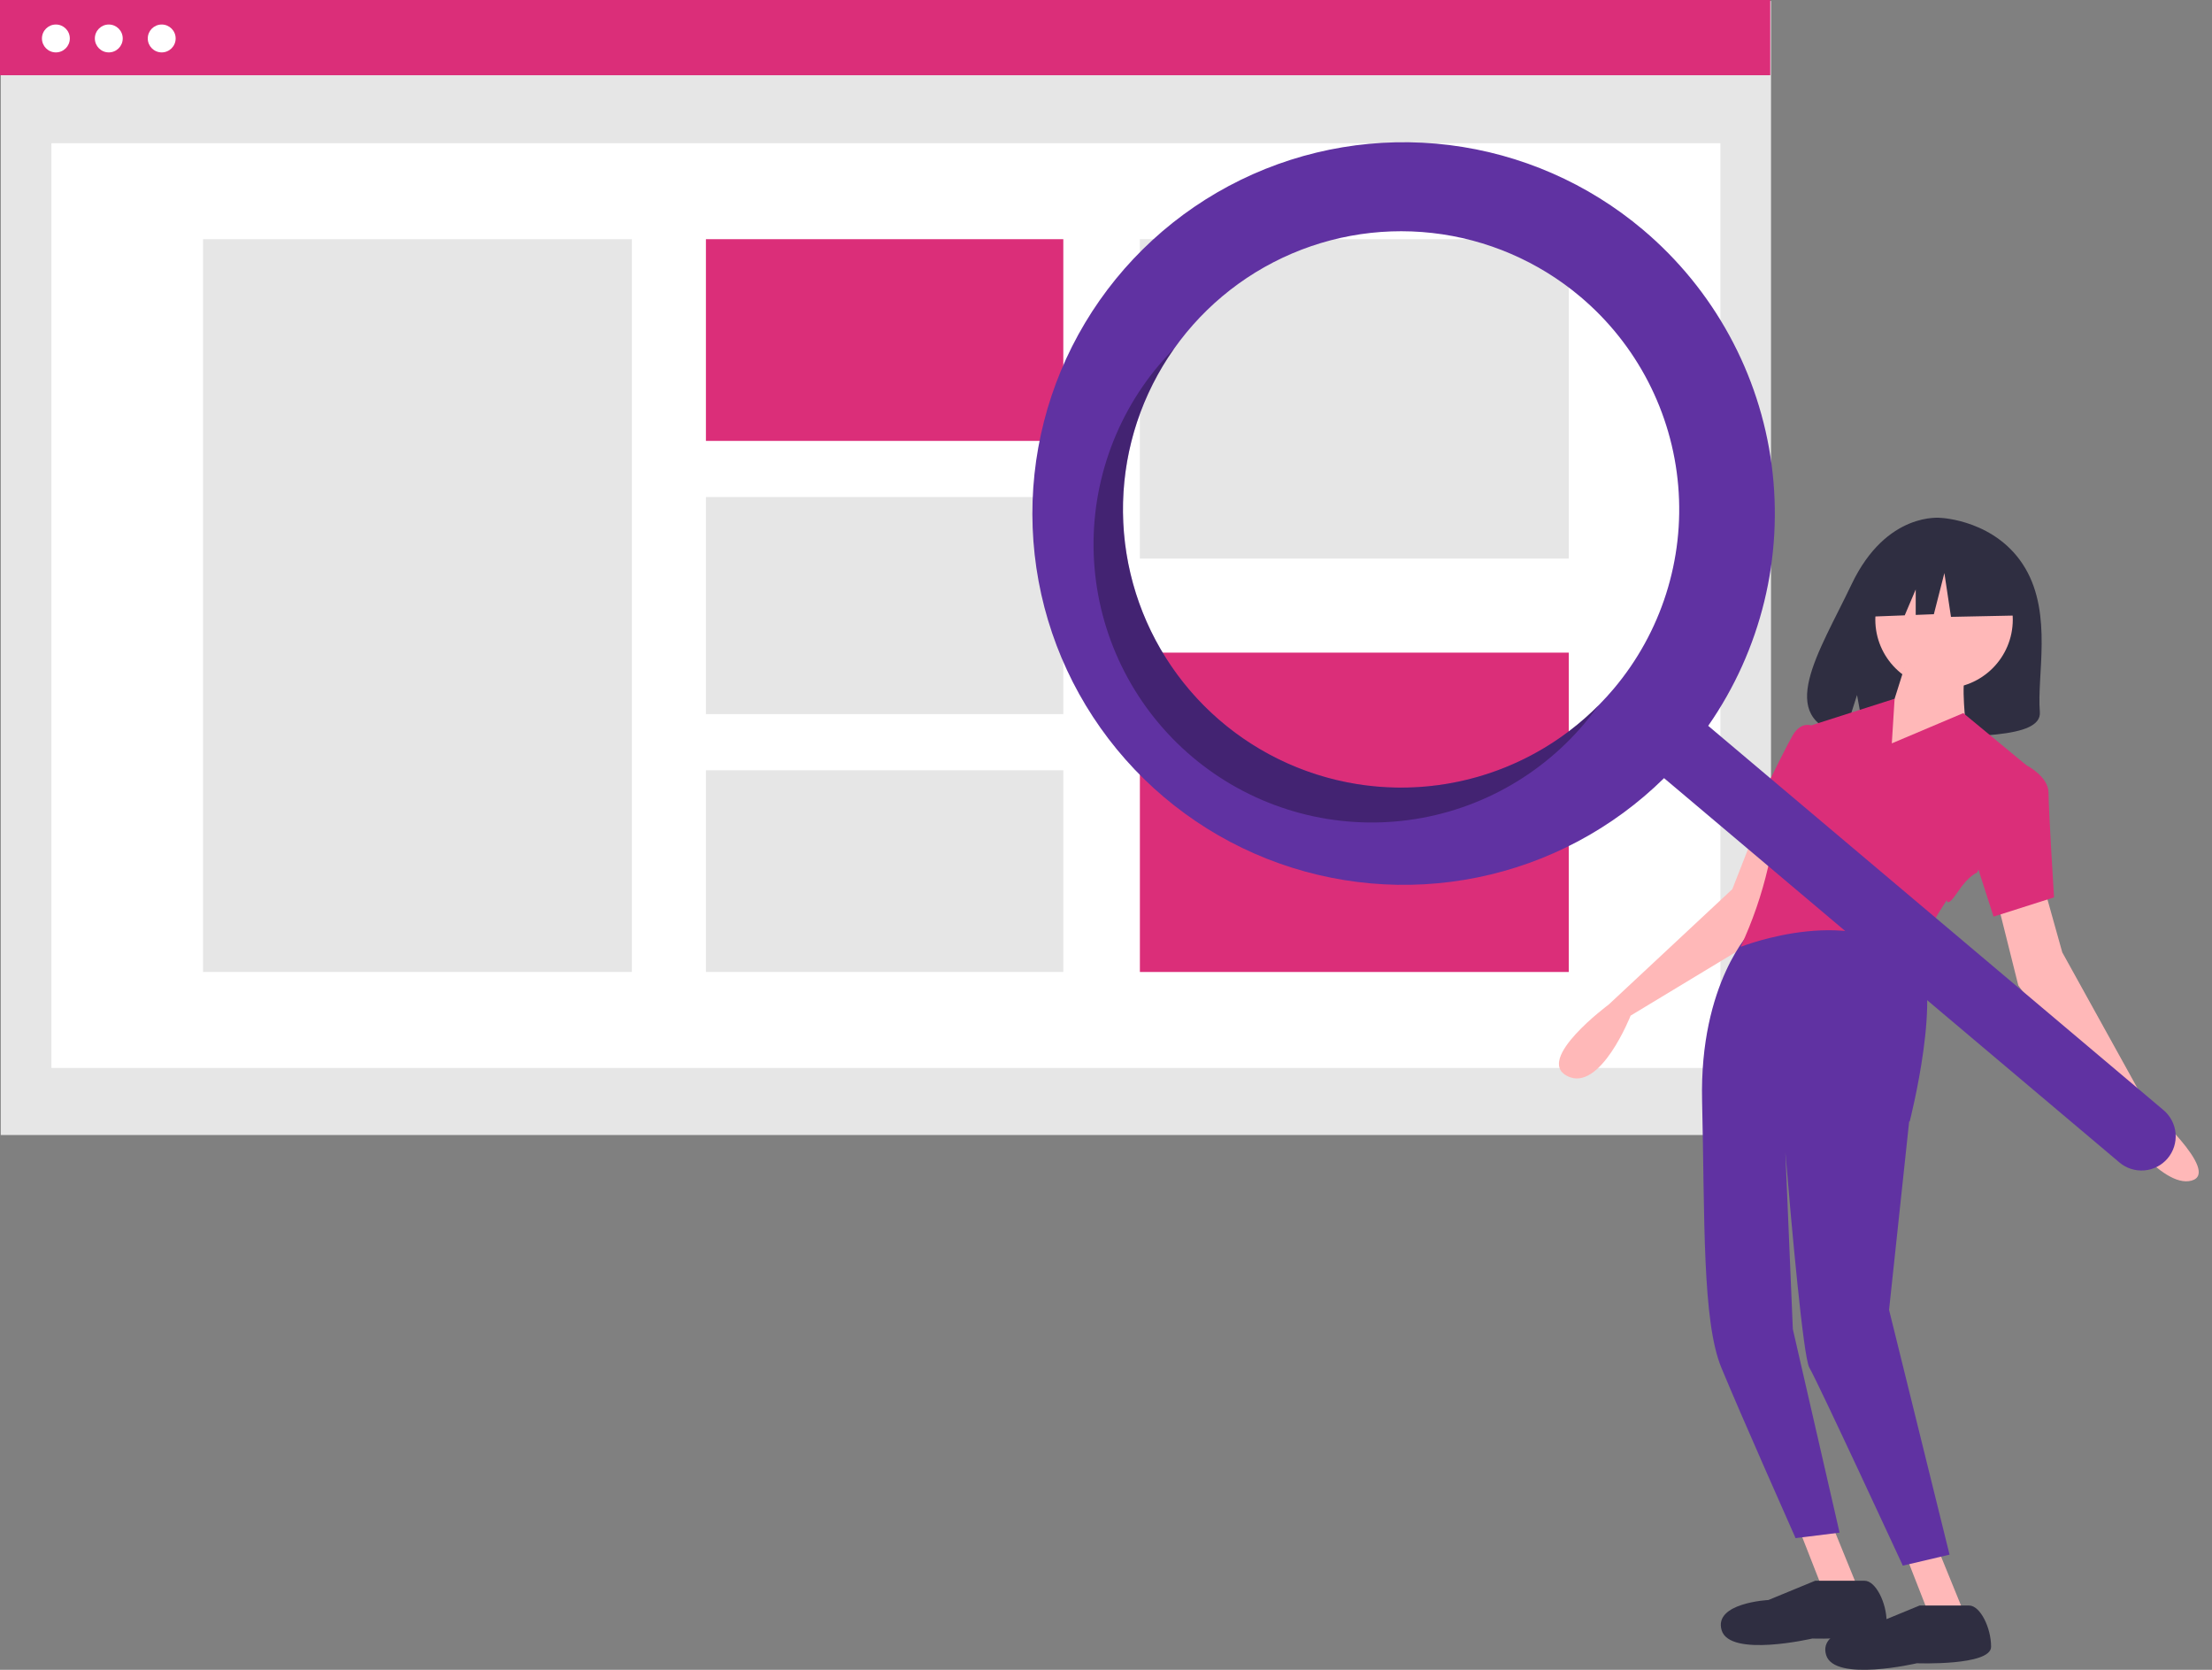 <svg width="159" height="120" viewBox="0 0 159 120" fill="none" xmlns="http://www.w3.org/2000/svg">
<rect x="0" y="0" width="159" height="120" fill="#808080" stroke="none"/>
<g clip-path="url(#clip0)">
<path d="M127.302 0.072H0.054V81.567H127.302V0.072Z" fill="#E6E6E6"/>
<path d="M123.664 10.294H3.693V76.746H123.664V10.294Z" fill="white"/>
<path d="M127.248 0H0V5.406H127.248V0Z" fill="#DB2E79"/>
<path d="M4.017 3.766C4.571 3.766 5.019 3.317 5.019 2.764C5.019 2.21 4.571 1.762 4.017 1.762C3.464 1.762 3.015 2.21 3.015 2.764C3.015 3.317 3.464 3.766 4.017 3.766Z" fill="white"/>
<path d="M7.82 3.766C8.374 3.766 8.822 3.317 8.822 2.764C8.822 2.21 8.374 1.762 7.82 1.762C7.267 1.762 6.818 2.21 6.818 2.764C6.818 3.317 7.267 3.766 7.82 3.766Z" fill="white"/>
<path d="M11.624 3.766C12.177 3.766 12.626 3.317 12.626 2.764C12.626 2.21 12.177 1.762 11.624 1.762C11.07 1.762 10.622 2.21 10.622 2.764C10.622 3.317 11.07 3.766 11.624 3.766Z" fill="white"/>
<path d="M45.421 17.189H14.594V69.851H45.421V17.189Z" fill="#E6E6E6"/>
<path d="M76.431 17.189H50.742V31.685H76.431V17.189Z" fill="#DB2E79"/>
<path d="M76.431 35.721H50.742V51.318H76.431V35.721Z" fill="#E6E6E6"/>
<path d="M76.431 55.355H50.742V69.851H76.431V55.355Z" fill="#E6E6E6"/>
<path d="M112.763 17.189H81.936V40.139H112.763V17.189Z" fill="#E6E6E6"/>
<path d="M112.763 46.901H81.936V69.851H112.763V46.901Z" fill="#DB2E79"/>
<path d="M145.584 40.846C143.55 37.381 139.527 37.219 139.527 37.219C139.527 37.219 135.607 36.714 133.092 41.992C130.748 46.912 127.513 51.662 132.572 52.813L133.485 49.945L134.051 53.027C134.771 53.079 135.494 53.092 136.215 53.064C141.632 52.888 146.791 53.116 146.625 51.155C146.404 48.549 147.54 44.181 145.584 40.846Z" fill="#2F2E41"/>
<path d="M126.301 59.35L124.522 63.896L115.629 72.196C115.629 72.196 110.292 76.149 112.664 77.335C115.036 78.52 117.21 72.987 117.21 72.987L126.696 67.255L128.672 60.734L126.301 59.35Z" fill="#FFB8B8"/>
<path d="M129.265 109.747L131.044 114.292H133.613L131.439 108.956L129.265 109.747Z" fill="#FFB8B8"/>
<path d="M136.973 111.723L138.751 116.268H141.321L139.147 110.932L136.973 111.723Z" fill="#FFB8B8"/>
<path d="M136.775 112.513L140.135 111.723L135.787 94.133L137.231 80.6L137.269 80.596C137.269 80.596 139.74 71.01 137.763 68.441C135.787 65.872 125.905 66.86 125.905 66.86C125.905 66.86 122.15 70.615 122.348 79.113C122.546 87.612 122.348 94.924 123.731 98.284C125.115 101.644 129.067 110.537 129.067 110.537L132.23 110.142L128.87 95.517L128.333 82.804C128.76 87.898 129.621 97.559 130.056 98.284C130.649 99.272 136.775 112.513 136.775 112.513Z" fill="#6032A2"/>
<path d="M146.854 63.501L148.238 68.441L154.365 79.509C154.365 79.509 159.701 84.252 157.527 84.845C155.353 85.438 151.993 80.497 151.993 80.497L145.076 70.813L143.297 63.698L146.854 63.501Z" fill="#FFB8B8"/>
<path d="M139.74 49.468C142.468 49.468 144.68 47.257 144.68 44.528C144.68 41.799 142.468 39.587 139.74 39.587C137.011 39.587 134.799 41.799 134.799 44.528C134.799 47.257 137.011 49.468 139.74 49.468Z" fill="#FFB8B8"/>
<path d="M137.17 47.097L135.985 50.852L134.008 55.2L141.321 52.235C141.321 52.235 140.925 49.073 141.321 48.283L137.17 47.097Z" fill="#FFB8B8"/>
<path d="M145.669 55.002L141.123 51.247L135.985 53.421L136.186 50.214L130.703 51.965L129.858 52.235L128.672 58.362C128.672 58.362 127.882 58.955 127.091 62.315C126.635 64.289 125.972 66.21 125.115 68.046C125.115 68.046 133.613 64.686 137.763 69.232C137.763 69.232 138.356 68.837 138.159 68.244C137.961 67.651 139.937 64.686 139.937 64.686C139.937 64.686 139.937 65.279 140.728 64.093C141.518 62.907 142.111 62.71 142.111 62.71L145.669 55.002Z" fill="#DB2E79"/>
<path d="M131.044 52.828L130.181 52.132C130.181 52.132 129.463 51.84 128.87 52.828C128.277 53.816 125.312 59.943 125.312 59.943L128.87 61.722L131.044 52.828Z" fill="#DB2E79"/>
<path d="M142.902 54.805L145.669 55.002C145.669 55.002 147.25 55.793 147.25 56.979C147.25 58.164 147.645 64.489 147.645 64.489L143.297 65.872L141.518 60.338L142.902 54.805Z" fill="#DB2E79"/>
<path d="M130.473 113.6L127.113 114.984C127.113 114.984 123.16 115.181 123.753 117.158C124.346 119.134 130.275 117.751 130.275 117.751C130.275 117.751 135.611 117.948 135.611 116.565C135.611 115.181 134.821 113.6 134.03 113.6H130.473Z" fill="#2F2E41"/>
<path d="M137.983 115.379L134.623 116.762C134.623 116.762 130.67 116.96 131.263 118.936C131.856 120.913 137.785 119.529 137.785 119.529C137.785 119.529 143.121 119.727 143.121 118.343C143.121 116.96 142.331 115.379 141.54 115.379H137.983Z" fill="#2F2E41"/>
<path d="M144.685 40.513L140.71 38.412L135.222 39.272L134.086 44.33L136.913 44.221L137.703 42.362V44.19L139.007 44.14L139.764 41.181L140.237 44.33L144.874 44.235L144.685 40.513Z" fill="#2F2E41"/>
<path d="M118.101 16.512C114.148 13.175 109.31 11.06 104.176 10.424C99.043 9.787 93.835 10.657 89.186 12.926C84.538 15.195 80.649 18.767 77.993 23.206C75.338 27.645 74.029 32.76 74.228 37.929C74.426 43.098 76.123 48.098 79.111 52.32C82.099 56.543 86.251 59.806 91.059 61.712C95.868 63.618 101.127 64.085 106.197 63.057C111.267 62.029 115.928 59.549 119.614 55.92L152.346 83.539C152.592 83.747 152.878 83.905 153.186 84.003C153.493 84.101 153.817 84.137 154.139 84.11C154.461 84.083 154.774 83.992 155.061 83.844C155.348 83.695 155.603 83.492 155.811 83.245C156.019 82.999 156.177 82.713 156.275 82.405C156.373 82.098 156.409 81.774 156.382 81.452C156.355 81.13 156.264 80.817 156.116 80.53C155.967 80.243 155.764 79.988 155.517 79.78L122.786 52.161C126.588 46.704 128.215 40.024 127.349 33.429C126.482 26.834 123.184 20.801 118.101 16.512ZM115.991 49.502C113.441 52.524 110.052 54.722 106.253 55.818C102.454 56.914 98.415 56.859 94.648 55.659C90.88 54.46 87.552 52.17 85.086 49.08C82.62 45.989 81.125 42.237 80.791 38.297C80.457 34.357 81.299 30.406 83.211 26.945C85.122 23.484 88.017 20.667 91.529 18.851C95.041 17.035 99.013 16.301 102.943 16.742C106.872 17.183 110.582 18.78 113.604 21.33C117.657 24.749 120.185 29.638 120.632 34.922C121.08 40.205 119.41 45.45 115.991 49.502Z" fill="#6032A2"/>
<path opacity="0.3" d="M87.819 51.889C83.984 48.652 81.506 44.092 80.877 39.113C80.249 34.134 81.516 29.101 84.427 25.013C84.044 25.398 83.675 25.801 83.318 26.222C81.625 28.229 80.343 30.549 79.547 33.051C78.75 35.553 78.454 38.187 78.676 40.803C78.897 43.419 79.632 45.966 80.838 48.298C82.044 50.63 83.697 52.702 85.704 54.395C87.71 56.089 90.031 57.37 92.533 58.166C95.034 58.963 97.669 59.258 100.285 59.037C102.901 58.815 105.448 58.08 107.78 56.874C110.112 55.668 112.184 54.014 113.877 52.008C114.233 51.586 114.568 51.154 114.883 50.711C111.342 54.268 106.594 56.364 101.581 56.582C96.567 56.8 91.655 55.125 87.819 51.889Z" fill="black"/>
</g>
<defs>
<clipPath id="clip0">
<rect width="158.047" height="120" fill="white"/>
</clipPath>
</defs>
</svg>
